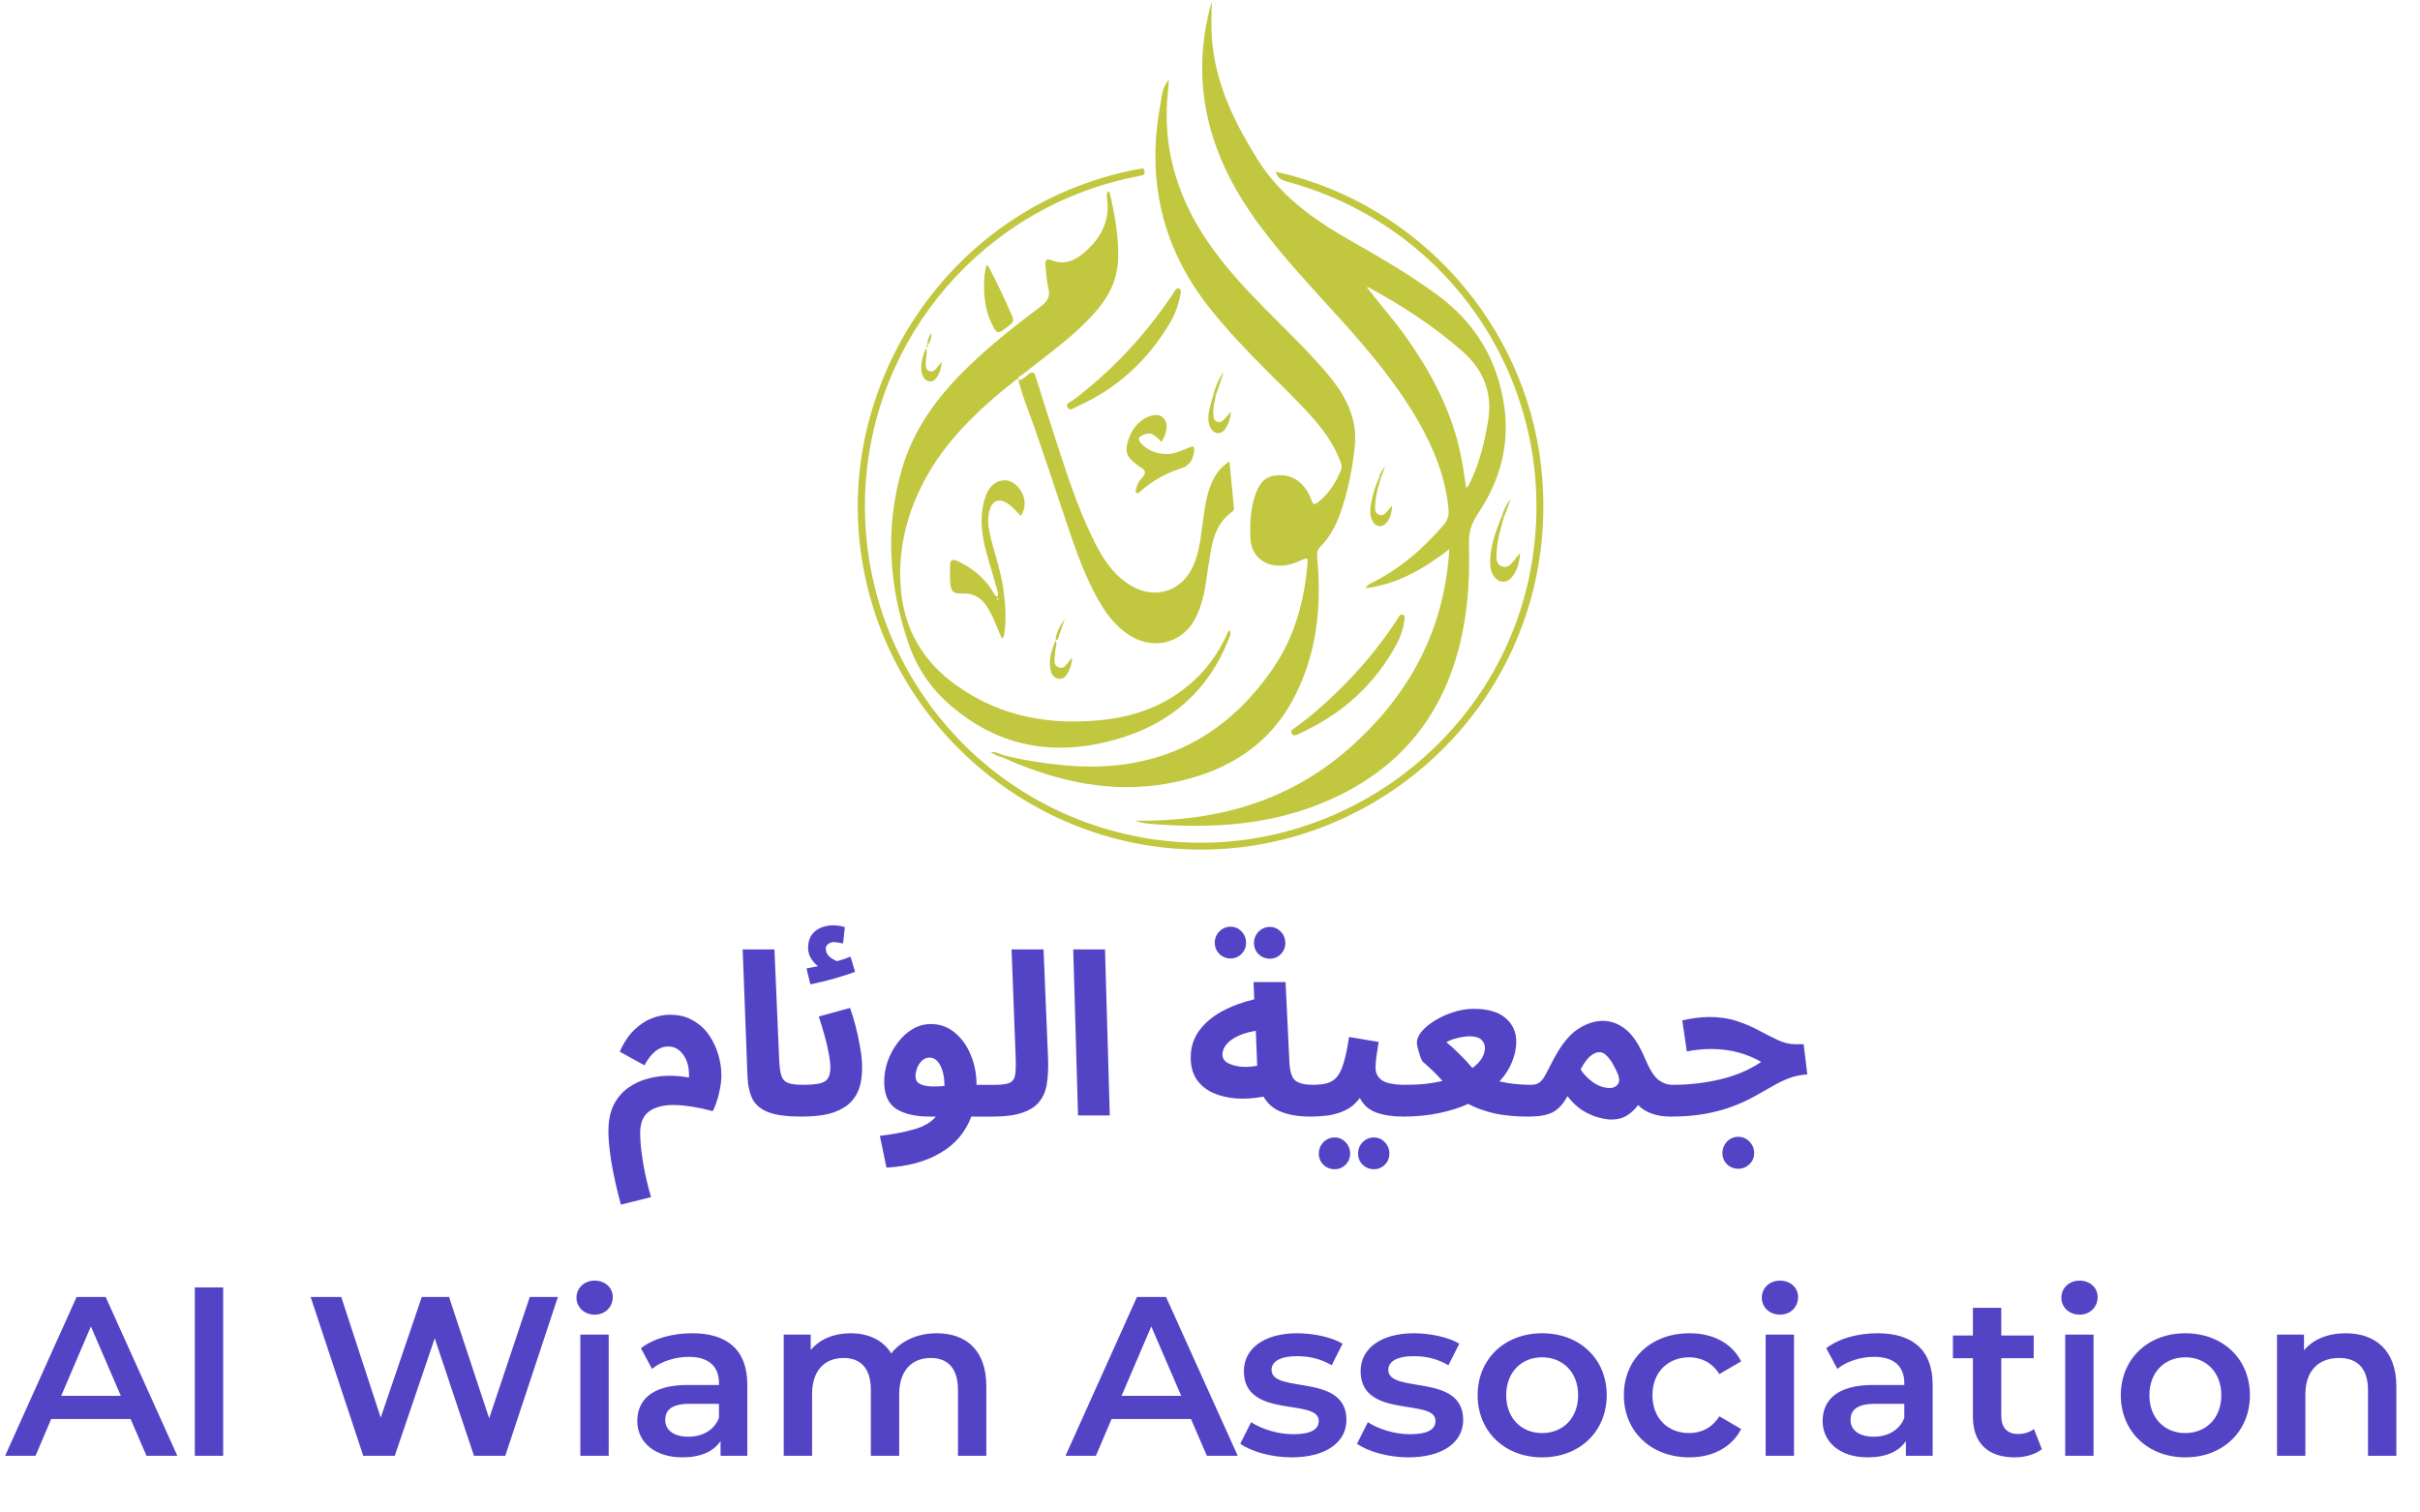 <svg width="128" height="80" viewBox="0 0 128 80" fill="none" xmlns="http://www.w3.org/2000/svg">
<path d="M32.84 63.716C32.616 62.884 32.448 62.132 32.336 61.46C32.232 60.796 32.18 60.26 32.18 59.852C32.18 59.292 32.272 58.824 32.456 58.448C32.648 58.072 32.9 57.772 33.212 57.548C33.532 57.316 33.88 57.152 34.256 57.056C34.632 56.952 35.008 56.9 35.384 56.9C35.768 56.9 36.12 56.932 36.44 56.996C36.464 56.508 36.368 56.112 36.152 55.808C35.944 55.504 35.676 55.352 35.348 55.352C34.86 55.352 34.44 55.684 34.088 56.348L32.78 55.628C32.996 55.14 33.252 54.756 33.548 54.476C33.844 54.188 34.152 53.984 34.472 53.864C34.8 53.736 35.12 53.672 35.432 53.672C35.912 53.672 36.324 53.776 36.668 53.984C37.02 54.184 37.304 54.448 37.52 54.776C37.736 55.096 37.896 55.44 38 55.808C38.104 56.176 38.156 56.528 38.156 56.864C38.156 57.12 38.128 57.376 38.072 57.632C38.024 57.88 37.964 58.108 37.892 58.316C37.82 58.516 37.756 58.668 37.7 58.772C36.956 58.572 36.296 58.464 35.72 58.448C35.144 58.432 34.688 58.54 34.352 58.772C34.024 59.004 33.86 59.384 33.86 59.912C33.86 60.36 33.912 60.892 34.016 61.508C34.12 62.124 34.26 62.728 34.436 63.32L32.84 63.716ZM42.378 59.06C41.634 59.06 41.058 58.984 40.65 58.832C40.25 58.68 39.966 58.444 39.798 58.124C39.638 57.796 39.55 57.384 39.534 56.888L39.282 50.216H40.962L41.214 56.084C41.23 56.452 41.27 56.728 41.334 56.912C41.398 57.096 41.518 57.22 41.694 57.284C41.87 57.348 42.138 57.38 42.498 57.38C42.794 57.38 43.01 57.46 43.146 57.62C43.282 57.772 43.35 57.964 43.35 58.196C43.35 58.444 43.266 58.652 43.098 58.82C42.93 58.98 42.69 59.06 42.378 59.06ZM42.395 59.06L42.514 57.38C43.035 57.38 43.398 57.324 43.606 57.212C43.815 57.092 43.919 56.844 43.919 56.468C43.919 56.244 43.886 55.976 43.822 55.664C43.767 55.352 43.691 55.032 43.594 54.704C43.498 54.368 43.403 54.056 43.306 53.768L44.962 53.312C45.059 53.584 45.154 53.9 45.251 54.26C45.346 54.62 45.426 54.992 45.49 55.376C45.562 55.76 45.599 56.124 45.599 56.468C45.599 57.012 45.514 57.456 45.346 57.8C45.178 58.136 44.943 58.396 44.639 58.58C44.343 58.764 44.002 58.892 43.618 58.964C43.234 59.028 42.827 59.06 42.395 59.06ZM42.862 52.064L42.658 51.224C42.914 51.176 43.118 51.136 43.27 51.104C43.127 51 43.002 50.864 42.898 50.696C42.794 50.528 42.742 50.344 42.742 50.144C42.742 49.856 42.806 49.624 42.934 49.448C43.062 49.272 43.227 49.144 43.426 49.064C43.627 48.984 43.834 48.944 44.05 48.944C44.282 48.944 44.495 48.976 44.687 49.04L44.59 49.904C44.511 49.888 44.431 49.872 44.35 49.856C44.27 49.84 44.182 49.832 44.087 49.832C43.974 49.832 43.879 49.868 43.798 49.94C43.718 50.004 43.678 50.084 43.678 50.18C43.678 50.34 43.742 50.48 43.87 50.6C44.007 50.712 44.142 50.792 44.279 50.84C44.535 50.768 44.77 50.688 44.986 50.6L45.227 51.404C44.922 51.516 44.55 51.636 44.111 51.764C43.678 51.884 43.263 51.984 42.862 52.064ZM46.887 61.76L46.539 60.08C47.259 59.992 47.863 59.876 48.351 59.732C48.847 59.596 49.231 59.372 49.503 59.06H49.179C48.427 59.06 47.835 58.924 47.403 58.652C46.979 58.372 46.767 57.896 46.767 57.224C46.767 56.864 46.827 56.504 46.947 56.144C47.075 55.784 47.251 55.456 47.475 55.16C47.699 54.856 47.959 54.616 48.255 54.44C48.559 54.256 48.887 54.164 49.239 54.164C49.711 54.164 50.127 54.312 50.487 54.608C50.855 54.904 51.139 55.296 51.339 55.784C51.547 56.272 51.651 56.804 51.651 57.38H52.599C52.895 57.38 53.111 57.46 53.247 57.62C53.383 57.772 53.451 57.964 53.451 58.196C53.451 58.444 53.367 58.652 53.199 58.82C53.031 58.98 52.791 59.06 52.479 59.06H51.375C51.063 59.892 50.519 60.532 49.743 60.98C48.975 61.436 48.023 61.696 46.887 61.76ZM48.423 56.936C48.423 57.024 48.451 57.116 48.507 57.212C48.571 57.3 48.711 57.372 48.927 57.428C49.143 57.476 49.487 57.48 49.959 57.44C49.951 56.976 49.875 56.612 49.731 56.348C49.587 56.076 49.399 55.94 49.167 55.94C48.999 55.94 48.859 56 48.747 56.12C48.635 56.232 48.551 56.368 48.495 56.528C48.447 56.68 48.423 56.816 48.423 56.936ZM52.496 59.06L52.616 57.38C52.984 57.38 53.248 57.344 53.408 57.272C53.568 57.192 53.664 57.048 53.696 56.84C53.728 56.624 53.736 56.312 53.72 55.904L53.504 50.216H55.196L55.436 56.024C55.452 56.488 55.432 56.908 55.376 57.284C55.328 57.652 55.204 57.968 55.004 58.232C54.812 58.496 54.512 58.7 54.104 58.844C53.704 58.988 53.168 59.06 52.496 59.06ZM57.019 59L56.767 50.216H58.447L58.699 59H57.019ZM69.328 59.06C68.728 59.06 68.216 58.98 67.792 58.82C67.368 58.66 67.048 58.388 66.832 58.004C66.328 58.1 65.844 58.132 65.38 58.1C64.916 58.06 64.504 57.96 64.144 57.8C63.784 57.632 63.5 57.396 63.292 57.092C63.084 56.78 62.98 56.396 62.98 55.94C62.98 55.404 63.124 54.936 63.412 54.536C63.708 54.128 64.108 53.784 64.612 53.504C65.124 53.224 65.7 53.008 66.34 52.856L66.304 51.944H67.996L68.2 56.192C68.224 56.688 68.332 57.012 68.524 57.164C68.724 57.308 69.032 57.38 69.448 57.38C69.752 57.38 69.968 57.46 70.096 57.62C70.224 57.772 70.288 57.964 70.288 58.196C70.288 58.444 70.204 58.652 70.036 58.82C69.876 58.98 69.64 59.06 69.328 59.06ZM64.66 55.784C64.66 55.968 64.748 56.112 64.924 56.216C65.108 56.32 65.34 56.388 65.62 56.42C65.9 56.444 66.192 56.428 66.496 56.372L66.424 54.524C65.88 54.612 65.448 54.772 65.128 55.004C64.816 55.236 64.66 55.496 64.66 55.784ZM65.092 50.696C64.86 50.696 64.66 50.616 64.492 50.456C64.332 50.288 64.252 50.092 64.252 49.868C64.252 49.636 64.332 49.436 64.492 49.268C64.66 49.1 64.86 49.016 65.092 49.016C65.316 49.016 65.508 49.1 65.668 49.268C65.828 49.436 65.908 49.636 65.908 49.868C65.908 50.092 65.828 50.288 65.668 50.456C65.508 50.616 65.316 50.696 65.092 50.696ZM67.168 50.708C66.936 50.708 66.736 50.628 66.568 50.468C66.408 50.308 66.328 50.112 66.328 49.88C66.328 49.648 66.408 49.448 66.568 49.28C66.736 49.112 66.936 49.028 67.168 49.028C67.392 49.028 67.584 49.112 67.744 49.28C67.904 49.448 67.984 49.648 67.984 49.88C67.984 50.112 67.904 50.308 67.744 50.468C67.584 50.628 67.392 50.708 67.168 50.708ZM69.324 59.06L69.444 57.38C69.732 57.38 69.98 57.352 70.188 57.296C70.396 57.24 70.572 57.128 70.716 56.96C70.86 56.784 70.98 56.528 71.076 56.192C71.18 55.856 71.272 55.408 71.352 54.848L72.924 55.112C72.892 55.296 72.856 55.516 72.816 55.772C72.776 56.028 72.756 56.264 72.756 56.48C72.756 56.768 72.876 56.992 73.116 57.152C73.356 57.304 73.768 57.38 74.352 57.38C74.648 57.38 74.86 57.46 74.988 57.62C75.124 57.772 75.192 57.964 75.192 58.196C75.192 58.444 75.108 58.652 74.94 58.82C74.78 58.98 74.544 59.06 74.232 59.06C73.672 59.06 73.192 58.988 72.792 58.844C72.4 58.7 72.112 58.444 71.928 58.076C71.712 58.364 71.456 58.58 71.16 58.724C70.872 58.86 70.568 58.952 70.248 59C69.936 59.04 69.628 59.06 69.324 59.06ZM72.672 61.844C72.44 61.844 72.24 61.764 72.072 61.604C71.912 61.444 71.832 61.248 71.832 61.016C71.832 60.784 71.912 60.584 72.072 60.416C72.24 60.248 72.44 60.164 72.672 60.164C72.896 60.164 73.088 60.248 73.248 60.416C73.408 60.584 73.488 60.784 73.488 61.016C73.488 61.248 73.408 61.444 73.248 61.604C73.088 61.764 72.896 61.844 72.672 61.844ZM70.596 61.844C70.364 61.844 70.164 61.764 69.996 61.604C69.836 61.444 69.756 61.248 69.756 61.016C69.756 60.784 69.836 60.584 69.996 60.416C70.164 60.248 70.364 60.164 70.596 60.164C70.82 60.164 71.012 60.248 71.172 60.416C71.332 60.584 71.412 60.784 71.412 61.016C71.412 61.248 71.332 61.444 71.172 61.604C71.012 61.764 70.82 61.844 70.596 61.844ZM74.186 59.06L74.306 57.38C74.69 57.38 75.046 57.364 75.374 57.332C75.71 57.292 76.018 57.24 76.298 57.176C76.13 56.984 75.954 56.8 75.77 56.624C75.586 56.448 75.422 56.3 75.278 56.18C75.238 56.148 75.19 56.064 75.134 55.928C75.086 55.784 75.042 55.636 75.002 55.484C74.962 55.332 74.942 55.22 74.942 55.148C74.942 54.964 75.026 54.768 75.194 54.56C75.37 54.352 75.602 54.16 75.89 53.984C76.186 53.8 76.51 53.652 76.862 53.54C77.222 53.42 77.586 53.36 77.954 53.36C78.69 53.36 79.246 53.52 79.622 53.84C80.006 54.16 80.198 54.58 80.198 55.1C80.198 55.46 80.122 55.82 79.97 56.18C79.826 56.54 79.606 56.88 79.31 57.2C79.558 57.256 79.822 57.3 80.102 57.332C80.382 57.364 80.67 57.38 80.966 57.38C81.262 57.38 81.478 57.46 81.614 57.62C81.75 57.772 81.818 57.964 81.818 58.196C81.818 58.444 81.734 58.652 81.566 58.82C81.398 58.98 81.158 59.06 80.846 59.06C80.166 59.06 79.566 59.004 79.046 58.892C78.526 58.772 78.062 58.604 77.654 58.388C77.198 58.596 76.678 58.76 76.094 58.88C75.518 59 74.882 59.06 74.186 59.06ZM76.502 55.124C76.702 55.284 76.926 55.488 77.174 55.736C77.43 55.984 77.666 56.236 77.882 56.492C78.322 56.164 78.542 55.808 78.542 55.424C78.542 55.264 78.482 55.124 78.362 55.004C78.242 54.876 78.026 54.812 77.714 54.812C77.554 54.812 77.358 54.84 77.126 54.896C76.894 54.944 76.686 55.02 76.502 55.124ZM80.856 59.06L80.975 57.38C81.168 57.38 81.316 57.34 81.419 57.26C81.531 57.18 81.639 57.044 81.743 56.852C81.847 56.652 81.992 56.376 82.175 56.024C82.576 55.264 82.999 54.736 83.448 54.44C83.903 54.144 84.344 53.996 84.767 53.996C85.207 53.996 85.612 54.144 85.98 54.44C86.356 54.728 86.707 55.264 87.035 56.048C87.267 56.592 87.499 56.952 87.731 57.128C87.963 57.296 88.207 57.38 88.463 57.38C88.767 57.38 88.984 57.46 89.112 57.62C89.24 57.772 89.303 57.964 89.303 58.196C89.303 58.444 89.219 58.652 89.052 58.82C88.883 58.98 88.647 59.06 88.344 59.06C87.992 59.06 87.668 59.008 87.371 58.904C87.076 58.8 86.832 58.648 86.639 58.448C86.504 58.648 86.316 58.828 86.076 58.988C85.844 59.14 85.559 59.216 85.224 59.216C85.023 59.216 84.787 59.176 84.516 59.096C84.251 59.024 83.975 58.9 83.688 58.724C83.407 58.54 83.147 58.292 82.907 57.98C82.675 58.404 82.407 58.692 82.103 58.844C81.799 58.988 81.383 59.06 80.856 59.06ZM83.603 56.564C83.755 56.812 83.975 57.04 84.263 57.248C84.552 57.448 84.852 57.548 85.163 57.548C85.323 57.548 85.456 57.488 85.559 57.368C85.663 57.24 85.668 57.052 85.572 56.804C85.516 56.668 85.436 56.508 85.332 56.324C85.236 56.14 85.124 55.984 84.996 55.856C84.876 55.72 84.743 55.652 84.6 55.652C84.439 55.652 84.275 55.724 84.108 55.868C83.939 56.012 83.772 56.244 83.603 56.564ZM88.344 59.06L88.464 57.38C89.328 57.38 90.168 57.284 90.984 57.092C91.8 56.9 92.524 56.592 93.156 56.168C92.788 55.952 92.38 55.784 91.932 55.664C91.492 55.544 91.008 55.484 90.48 55.484C90.28 55.484 90.072 55.496 89.856 55.52C89.648 55.536 89.436 55.568 89.22 55.616L88.98 53.972C89.212 53.916 89.456 53.872 89.712 53.84C89.968 53.808 90.2 53.792 90.408 53.792C90.952 53.792 91.44 53.864 91.872 54.008C92.304 54.152 92.696 54.32 93.048 54.512C93.408 54.704 93.74 54.872 94.044 55.016C94.356 55.16 94.66 55.232 94.956 55.232H95.4L95.592 56.828C95.24 56.852 94.916 56.92 94.62 57.032C94.324 57.144 94.028 57.288 93.732 57.464C93.444 57.632 93.132 57.808 92.796 57.992C92.468 58.176 92.096 58.348 91.68 58.508C91.264 58.668 90.784 58.8 90.24 58.904C89.696 59.008 89.064 59.06 88.344 59.06ZM91.944 61.82C91.712 61.82 91.512 61.74 91.344 61.58C91.184 61.42 91.104 61.224 91.104 60.992C91.104 60.76 91.184 60.556 91.344 60.38C91.512 60.212 91.712 60.128 91.944 60.128C92.168 60.128 92.364 60.212 92.532 60.38C92.7 60.556 92.784 60.76 92.784 60.992C92.784 61.224 92.7 61.42 92.532 61.58C92.364 61.74 92.168 61.82 91.944 61.82Z" fill="#5344C6"/>
<path d="M7.748 77L6.908 75.056H2.708L1.88 77H0.272L4.052 68.6H5.588L9.38 77H7.748ZM3.236 73.832H6.392L4.808 70.16L3.236 73.832ZM10.304 77V68.096H11.804V77H10.304ZM28.021 68.6H29.509L26.726 77H25.07L22.994 70.784L20.881 77H19.213L16.43 68.6H18.049L20.137 74.984L22.309 68.6H23.75L25.873 75.02L28.021 68.6ZM31.451 69.536C30.899 69.536 30.491 69.14 30.491 68.636C30.491 68.132 30.899 67.736 31.451 67.736C32.003 67.736 32.411 68.108 32.411 68.6C32.411 69.128 32.015 69.536 31.451 69.536ZM30.695 77V70.592H32.195V77H30.695ZM36.612 70.52C38.46 70.52 39.528 71.396 39.528 73.244V77H38.112V76.22C37.752 76.772 37.056 77.084 36.096 77.084C34.632 77.084 33.708 76.28 33.708 75.164C33.708 74.096 34.428 73.256 36.372 73.256H38.028V73.16C38.028 72.284 37.5 71.768 36.432 71.768C35.712 71.768 34.968 72.008 34.488 72.404L33.9 71.312C34.584 70.784 35.58 70.52 36.612 70.52ZM36.408 75.992C37.14 75.992 37.776 75.656 38.028 74.996V74.252H36.48C35.46 74.252 35.184 74.636 35.184 75.104C35.184 75.644 35.64 75.992 36.408 75.992ZM49.541 70.52C51.089 70.52 52.169 71.396 52.169 73.328V77H50.669V73.52C50.669 72.38 50.141 71.828 49.229 71.828C48.245 71.828 47.561 72.476 47.561 73.748V77H46.061V73.52C46.061 72.38 45.533 71.828 44.621 71.828C43.625 71.828 42.953 72.476 42.953 73.748V77H41.453V70.592H42.881V71.408C43.361 70.832 44.105 70.52 44.981 70.52C45.917 70.52 46.697 70.868 47.141 71.588C47.657 70.928 48.521 70.52 49.541 70.52ZM63.834 77L62.994 75.056H58.794L57.966 77H56.358L60.138 68.6H61.674L65.466 77H63.834ZM59.322 73.832H62.478L60.894 70.16L59.322 73.832ZM68.312 77.084C67.244 77.084 66.176 76.772 65.6 76.364L66.176 75.224C66.74 75.596 67.604 75.86 68.408 75.86C69.356 75.86 69.752 75.596 69.752 75.152C69.752 73.928 65.792 75.08 65.792 72.524C65.792 71.312 66.884 70.52 68.612 70.52C69.464 70.52 70.436 70.724 71.012 71.072L70.436 72.212C69.824 71.852 69.212 71.732 68.6 71.732C67.688 71.732 67.256 72.032 67.256 72.452C67.256 73.748 71.216 72.596 71.216 75.104C71.216 76.304 70.112 77.084 68.312 77.084ZM74.487 77.084C73.419 77.084 72.351 76.772 71.775 76.364L72.351 75.224C72.915 75.596 73.779 75.86 74.583 75.86C75.531 75.86 75.927 75.596 75.927 75.152C75.927 73.928 71.967 75.08 71.967 72.524C71.967 71.312 73.059 70.52 74.787 70.52C75.639 70.52 76.611 70.724 77.187 71.072L76.611 72.212C75.999 71.852 75.387 71.732 74.775 71.732C73.863 71.732 73.431 72.032 73.431 72.452C73.431 73.748 77.391 72.596 77.391 75.104C77.391 76.304 76.287 77.084 74.487 77.084ZM81.563 77.084C79.595 77.084 78.155 75.716 78.155 73.796C78.155 71.876 79.595 70.52 81.563 70.52C83.555 70.52 84.983 71.876 84.983 73.796C84.983 75.716 83.555 77.084 81.563 77.084ZM81.563 75.8C82.655 75.8 83.471 75.02 83.471 73.796C83.471 72.572 82.655 71.792 81.563 71.792C80.483 71.792 79.667 72.572 79.667 73.796C79.667 75.02 80.483 75.8 81.563 75.8ZM89.358 77.084C87.33 77.084 85.89 75.716 85.89 73.796C85.89 71.876 87.33 70.52 89.358 70.52C90.606 70.52 91.602 71.036 92.094 72.008L90.942 72.68C90.558 72.068 89.982 71.792 89.346 71.792C88.242 71.792 87.402 72.56 87.402 73.796C87.402 75.044 88.242 75.8 89.346 75.8C89.982 75.8 90.558 75.524 90.942 74.912L92.094 75.584C91.602 76.544 90.606 77.084 89.358 77.084ZM94.146 69.536C93.594 69.536 93.186 69.14 93.186 68.636C93.186 68.132 93.594 67.736 94.146 67.736C94.698 67.736 95.106 68.108 95.106 68.6C95.106 69.128 94.71 69.536 94.146 69.536ZM93.39 77V70.592H94.89V77H93.39ZM99.307 70.52C101.155 70.52 102.223 71.396 102.223 73.244V77H100.807V76.22C100.447 76.772 99.751 77.084 98.791 77.084C97.327 77.084 96.403 76.28 96.403 75.164C96.403 74.096 97.123 73.256 99.067 73.256H100.723V73.16C100.723 72.284 100.195 71.768 99.127 71.768C98.407 71.768 97.663 72.008 97.183 72.404L96.595 71.312C97.279 70.784 98.275 70.52 99.307 70.52ZM99.103 75.992C99.835 75.992 100.471 75.656 100.723 74.996V74.252H99.175C98.155 74.252 97.879 74.636 97.879 75.104C97.879 75.644 98.335 75.992 99.103 75.992ZM107.58 75.584L108 76.652C107.64 76.94 107.1 77.084 106.56 77.084C105.156 77.084 104.352 76.34 104.352 74.924V71.84H103.296V70.64H104.352V69.176H105.852V70.64H107.568V71.84H105.852V74.888C105.852 75.512 106.164 75.848 106.74 75.848C107.052 75.848 107.352 75.764 107.58 75.584ZM109.99 69.536C109.438 69.536 109.03 69.14 109.03 68.636C109.03 68.132 109.438 67.736 109.99 67.736C110.542 67.736 110.95 68.108 110.95 68.6C110.95 69.128 110.554 69.536 109.99 69.536ZM109.234 77V70.592H110.734V77H109.234ZM115.583 77.084C113.615 77.084 112.175 75.716 112.175 73.796C112.175 71.876 113.615 70.52 115.583 70.52C117.575 70.52 119.003 71.876 119.003 73.796C119.003 75.716 117.575 77.084 115.583 77.084ZM115.583 75.8C116.675 75.8 117.491 75.02 117.491 73.796C117.491 72.572 116.675 71.792 115.583 71.792C114.503 71.792 113.687 72.572 113.687 73.796C113.687 75.02 114.503 75.8 115.583 75.8ZM124.073 70.52C125.609 70.52 126.749 71.396 126.749 73.328V77H125.249V73.52C125.249 72.38 124.685 71.828 123.725 71.828C122.657 71.828 121.937 72.476 121.937 73.76V77H120.437V70.592H121.865V71.42C122.357 70.832 123.137 70.52 124.073 70.52Z" fill="#5344C6"/>
<path d="M76.656 29.051C75.338 30.06 73.958 30.892 72.23 31.114C72.34 30.91 72.497 30.862 72.633 30.793C74.089 30.052 75.293 29.003 76.351 27.771C76.57 27.517 76.649 27.242 76.616 26.911C76.449 25.227 75.835 23.701 74.998 22.252C73.876 20.308 72.445 18.599 70.949 16.941C69.448 15.275 67.896 13.652 66.566 11.839C65.093 9.831 64.017 7.652 63.689 5.149C63.462 3.424 63.622 1.732 64.095 0.062C64.07 0.882 64.047 1.699 64.149 2.515C64.42 4.695 65.363 6.591 66.513 8.43C67.701 10.333 69.416 11.572 71.307 12.654C72.94 13.587 74.573 14.52 76.087 15.647C78.016 17.084 79.163 18.974 79.541 21.34C79.883 23.48 79.353 25.424 78.156 27.194C77.824 27.685 77.68 28.172 77.697 28.761C77.759 30.89 77.596 32.998 76.942 35.041C75.744 38.782 73.206 41.227 69.583 42.612C66.906 43.636 64.124 43.799 61.3 43.613C60.881 43.585 60.458 43.565 60.044 43.408C64.255 43.467 68.101 42.438 71.324 39.613C74.513 36.816 76.403 33.35 76.656 29.051ZM72.374 15.195C72.346 15.197 72.318 15.198 72.29 15.199C72.304 15.214 72.317 15.227 72.331 15.242C72.963 16.058 73.648 16.831 74.253 17.668C75.706 19.678 76.844 21.831 77.311 24.295C77.405 24.789 77.468 25.288 77.547 25.801C77.699 25.712 77.728 25.571 77.785 25.453C78.266 24.469 78.507 23.415 78.696 22.345C78.963 20.84 78.506 19.604 77.364 18.593C75.843 17.248 74.152 16.159 72.374 15.195Z" fill="#C2C740"/>
<path d="M53.04 39.935C54.113 40.208 55.206 40.378 56.306 40.479C60.953 40.908 64.648 39.239 67.309 35.388C68.477 33.697 69.004 31.771 69.163 29.735C69.181 29.508 69.109 29.509 68.938 29.587C68.564 29.758 68.183 29.91 67.761 29.922C66.81 29.95 66.16 29.36 66.132 28.411C66.11 27.661 66.142 26.916 66.387 26.195C66.565 25.673 66.822 25.237 67.432 25.153C68.063 25.066 68.586 25.264 68.99 25.76C69.166 25.975 69.283 26.223 69.377 26.482C69.442 26.659 69.512 26.728 69.692 26.584C70.273 26.12 70.671 25.53 70.934 24.841C70.999 24.671 70.939 24.523 70.88 24.372C70.571 23.571 70.101 22.871 69.542 22.226C68.757 21.322 67.891 20.495 67.045 19.65C65.988 18.592 64.954 17.515 64.019 16.343C61.455 13.131 60.624 9.505 61.382 5.491C61.458 5.086 61.452 4.648 61.821 4.217C61.805 4.458 61.804 4.6 61.787 4.74C61.417 7.93 62.355 10.744 64.237 13.289C65.032 14.364 65.936 15.343 66.874 16.292C67.996 17.426 69.15 18.527 70.185 19.744C70.59 20.22 70.956 20.722 71.229 21.288C71.579 22.01 71.744 22.77 71.661 23.572C71.534 24.802 71.296 26.011 70.88 27.179C70.648 27.831 70.322 28.433 69.828 28.927C69.645 29.11 69.651 29.307 69.673 29.543C69.916 32.124 69.644 34.628 68.418 36.952C67.116 39.417 64.963 40.737 62.308 41.333C59.374 41.992 56.566 41.512 53.825 40.404C53.561 40.297 53.302 40.179 53.04 40.066C53.041 40.021 53.041 39.978 53.04 39.935Z" fill="#C2C740"/>
<path d="M53.859 20.097C53.803 20.016 53.75 20.075 53.708 20.109C51.755 21.662 49.944 23.342 48.793 25.612C47.931 27.314 47.503 29.104 47.637 31.025C47.792 33.269 48.817 35.005 50.636 36.287C52.965 37.929 55.582 38.38 58.359 38.075C60.283 37.865 62 37.163 63.388 35.769C64.001 35.153 64.475 34.44 64.851 33.659C64.903 33.551 64.921 33.42 65.048 33.336C65.132 33.536 65.031 33.698 64.965 33.861C63.898 36.53 61.951 38.233 59.218 39.055C55.942 40.039 52.933 39.593 50.288 37.323C49.255 36.437 48.501 35.34 48.06 34.055C47.015 31.009 46.798 27.923 47.709 24.797C48.268 22.88 49.36 21.296 50.73 19.88C52.06 18.504 53.563 17.33 55.083 16.18C55.426 15.921 55.557 15.662 55.448 15.23C55.348 14.835 55.341 14.416 55.295 14.008C55.268 13.77 55.371 13.665 55.6 13.757C56.316 14.047 56.887 13.768 57.409 13.306C58.252 12.558 58.719 11.654 58.553 10.493C58.542 10.42 58.542 10.345 58.548 10.271C58.553 10.225 58.58 10.181 58.602 10.12C58.645 10.148 58.69 10.162 58.695 10.184C58.953 11.29 59.155 12.403 59.147 13.546C59.139 14.602 58.763 15.512 58.094 16.316C57.395 17.154 56.575 17.86 55.722 18.532C55.174 18.963 54.616 19.383 54.071 19.818C53.981 19.889 53.815 19.923 53.854 20.102L53.859 20.097Z" fill="#C2C740"/>
<path d="M67.471 9.078C67.785 9.156 68.071 9.219 68.353 9.296C75.656 11.316 81.01 17.771 81.578 25.329C82.364 35.77 74.567 43.968 65.232 44.857C55.367 45.797 46.513 38.51 45.466 28.662C44.522 19.792 50.469 10.911 59.962 8.991C60.048 8.974 60.133 8.949 60.219 8.947C60.335 8.945 60.498 8.809 60.539 9.051C60.58 9.287 60.4 9.274 60.261 9.304C60.018 9.358 59.773 9.405 59.53 9.461C51.453 11.333 45.729 18.538 45.748 26.811C45.766 35.114 51.513 42.295 59.612 44.136C69.673 46.422 79.668 39.527 81.091 29.317C82.34 20.364 76.833 12.001 68.117 9.618C67.831 9.539 67.574 9.452 67.471 9.078Z" fill="#C2C740"/>
<path d="M53.854 20.102C54.088 20.105 54.225 19.923 54.388 19.805C54.612 19.64 54.696 19.66 54.783 19.939C55.215 21.331 55.664 22.717 56.114 24.103C56.629 25.691 57.184 27.265 57.94 28.76C58.331 29.534 58.801 30.248 59.513 30.774C60.988 31.863 62.658 31.339 63.243 29.601C63.488 28.876 63.544 28.113 63.654 27.363C63.742 26.758 63.833 26.153 64.07 25.584C64.263 25.12 64.54 24.721 65.028 24.405C65.112 25.267 65.189 26.069 65.268 26.871C65.278 26.971 65.223 27.035 65.149 27.088C64.44 27.603 64.174 28.357 64.035 29.174C63.926 29.812 63.842 30.454 63.738 31.094C63.655 31.6 63.512 32.09 63.301 32.558C62.671 33.959 61.11 34.442 59.797 33.636C58.974 33.13 58.43 32.375 57.986 31.54C57.475 30.58 57.068 29.575 56.718 28.549C55.883 26.11 55.113 23.648 54.212 21.232C54.074 20.862 53.977 20.476 53.861 20.097C53.859 20.097 53.854 20.102 53.854 20.102Z" fill="#C2C740"/>
<path d="M52.992 33.775C52.897 33.552 52.8 33.34 52.714 33.124C52.567 32.753 52.405 32.389 52.183 32.056C51.886 31.607 51.478 31.373 50.926 31.393C50.412 31.412 50.292 31.3 50.257 30.777C50.239 30.492 50.255 30.205 50.251 29.919C50.248 29.607 50.385 29.552 50.652 29.677C51.4 30.032 52.028 30.524 52.477 31.23C52.548 31.341 52.583 31.482 52.74 31.565C52.831 31.433 52.773 31.301 52.74 31.185C52.589 30.646 52.429 30.109 52.27 29.572C52.002 28.669 51.817 27.758 51.983 26.811C52.017 26.616 52.068 26.421 52.135 26.234C52.333 25.673 52.761 25.36 53.241 25.409C53.653 25.45 54.086 25.913 54.174 26.412C54.228 26.717 54.176 27.003 53.995 27.291C53.753 27.051 53.56 26.792 53.284 26.622C52.832 26.346 52.489 26.47 52.344 26.983C52.229 27.388 52.258 27.797 52.348 28.203C52.573 29.211 52.944 30.185 53.078 31.215C53.173 31.945 53.235 32.677 53.134 33.412C53.118 33.53 53.137 33.666 52.992 33.775ZM52.812 31.69C52.803 31.671 52.798 31.638 52.786 31.635C52.747 31.626 52.731 31.652 52.743 31.689C52.749 31.709 52.767 31.725 52.778 31.743C52.79 31.726 52.802 31.708 52.812 31.69Z" fill="#C2C740"/>
<path d="M62.452 15.515C62.348 16.043 62.188 16.554 61.916 17.021C60.74 19.038 59.102 20.551 56.962 21.503C56.809 21.571 56.589 21.764 56.466 21.558C56.332 21.334 56.628 21.268 56.757 21.169C58.83 19.598 60.58 17.725 62.024 15.563C62.058 15.511 62.091 15.457 62.123 15.404C62.176 15.316 62.238 15.223 62.355 15.262C62.473 15.301 62.467 15.412 62.452 15.515Z" fill="#C2C740"/>
<path d="M74.296 32.733C74.236 33.194 74.099 33.645 73.873 34.065C72.779 36.091 71.185 37.595 69.124 38.61C68.968 38.687 68.815 38.772 68.657 38.844C68.541 38.896 68.402 38.938 68.322 38.803C68.235 38.654 68.369 38.577 68.469 38.507C69.271 37.954 69.992 37.304 70.691 36.631C71.924 35.443 73.011 34.134 73.944 32.697C74.003 32.605 74.043 32.483 74.188 32.51C74.308 32.533 74.288 32.635 74.296 32.733Z" fill="#C2C740"/>
<path d="M61.437 23.377C60.975 22.889 60.826 22.844 60.438 23.017C60.206 23.122 60.174 23.237 60.344 23.436C60.765 23.927 61.56 24.147 62.225 23.931C62.461 23.854 62.695 23.764 62.92 23.661C63.149 23.556 63.178 23.66 63.159 23.852C63.117 24.282 62.94 24.622 62.505 24.761C61.687 25.02 60.952 25.422 60.312 25.997C60.258 26.046 60.197 26.124 60.122 26.077C60.033 26.022 60.079 25.919 60.097 25.838C60.148 25.613 60.266 25.418 60.419 25.256C60.65 25.015 60.586 24.855 60.32 24.718C60.299 24.708 60.28 24.69 60.259 24.675C59.584 24.191 59.476 23.934 59.677 23.277C59.902 22.538 60.517 21.978 61.134 21.95C61.489 21.934 61.759 22.259 61.703 22.659C61.668 22.904 61.587 23.139 61.437 23.377Z" fill="#C2C740"/>
<path d="M52.182 14.018C52.32 14.085 52.347 14.231 52.409 14.345C52.826 15.124 53.186 15.928 53.544 16.735C53.631 16.93 53.603 17.036 53.434 17.169C52.725 17.732 52.731 17.737 52.358 16.904C52.028 16.164 51.943 14.799 52.182 14.018Z" fill="#C2C740"/>
<path d="M79.539 27.374C79.377 27.961 79.194 28.545 79.166 29.157C79.153 29.445 79.081 29.813 79.418 29.95C79.777 30.096 79.969 29.766 80.17 29.535C80.248 29.445 80.311 29.342 80.409 29.256C80.366 29.712 80.277 30.154 79.975 30.516C79.668 30.886 79.251 30.845 78.989 30.434C78.812 30.157 78.803 29.845 78.823 29.534C78.873 28.741 79.147 28.007 79.444 27.281C79.475 27.312 79.507 27.343 79.539 27.374Z" fill="#C2C740"/>
<path d="M73.044 25.257C72.918 25.698 72.772 26.135 72.746 26.597C72.733 26.825 72.666 27.115 72.933 27.224C73.205 27.335 73.343 27.074 73.495 26.9C73.534 26.855 73.569 26.806 73.636 26.772C73.613 27.073 73.558 27.363 73.37 27.608C73.119 27.938 72.755 27.898 72.574 27.523C72.444 27.254 72.465 26.966 72.51 26.682C72.588 26.19 72.744 25.72 72.943 25.263C72.977 25.261 73.01 25.259 73.044 25.257Z" fill="#C2C740"/>
<path d="M56.713 34.783C56.688 35.108 56.614 35.354 56.485 35.581C56.377 35.77 56.235 35.941 55.989 35.9C55.738 35.859 55.613 35.668 55.567 35.436C55.454 34.88 55.621 34.37 55.84 33.867C55.927 34.078 55.814 34.28 55.813 34.485C55.811 34.77 55.649 35.151 55.981 35.292C56.326 35.441 56.452 35.031 56.713 34.783Z" fill="#C2C740"/>
<path d="M64.323 20.858C64.252 21.198 64.161 21.534 64.176 21.885C64.183 22.048 64.184 22.226 64.357 22.304C64.552 22.391 64.683 22.25 64.805 22.125C64.895 22.031 64.972 21.926 65.098 21.775C65.084 22.131 64.988 22.392 64.84 22.634C64.739 22.8 64.594 22.933 64.387 22.905C64.172 22.875 64.046 22.715 63.977 22.516C63.879 22.237 63.901 21.951 63.964 21.672C64.025 21.395 64.112 21.123 64.188 20.849C64.233 20.852 64.278 20.855 64.323 20.858Z" fill="#C2C740"/>
<path d="M64.323 20.858C64.278 20.856 64.232 20.852 64.187 20.849C64.292 20.429 64.466 20.038 64.727 19.682C64.593 20.074 64.458 20.466 64.323 20.858Z" fill="#C2C740"/>
<path d="M56.323 32.728C56.195 33.103 56.066 33.478 55.936 33.853C55.9 33.84 55.863 33.827 55.827 33.812C55.886 33.415 56.086 33.07 56.323 32.728Z" fill="#C2C740"/>
<path d="M79.539 27.374C79.507 27.344 79.476 27.313 79.444 27.282C79.539 26.954 79.688 26.653 79.916 26.386C79.79 26.716 79.664 27.045 79.539 27.374Z" fill="#C2C740"/>
<path d="M53.04 39.935C53.041 39.978 53.041 40.021 53.042 40.064C52.803 40.015 52.587 39.918 52.388 39.771C52.622 39.767 52.833 39.842 53.04 39.935Z" fill="#C2C740"/>
<path d="M49.066 18.284C49.031 17.966 49.142 17.789 49.262 17.613C49.276 17.825 49.232 18.023 49.066 18.284Z" fill="#C2C740"/>
<path d="M49.815 19.144C49.782 19.472 49.715 19.696 49.591 19.9C49.49 20.066 49.36 20.208 49.143 20.171C48.937 20.136 48.834 19.976 48.773 19.791C48.664 19.462 48.752 18.868 48.988 18.419C49.073 18.658 48.965 18.853 48.974 19.046C48.985 19.26 48.89 19.539 49.164 19.631C49.405 19.711 49.527 19.474 49.662 19.316C49.693 19.28 49.724 19.246 49.815 19.144Z" fill="#C2C740"/>
<path d="M49.021 18.376C49.014 18.339 49.002 18.309 49.004 18.279C49.005 18.265 49.032 18.255 49.049 18.243C49.059 18.273 49.074 18.302 49.077 18.332C49.077 18.343 49.047 18.356 49.021 18.376Z" fill="#C2C740"/>
<path d="M73.044 25.257C73.01 25.259 72.976 25.261 72.943 25.263C72.992 25.043 73.103 24.853 73.263 24.678C73.19 24.871 73.118 25.064 73.044 25.257Z" fill="#C2C740"/>
</svg>
